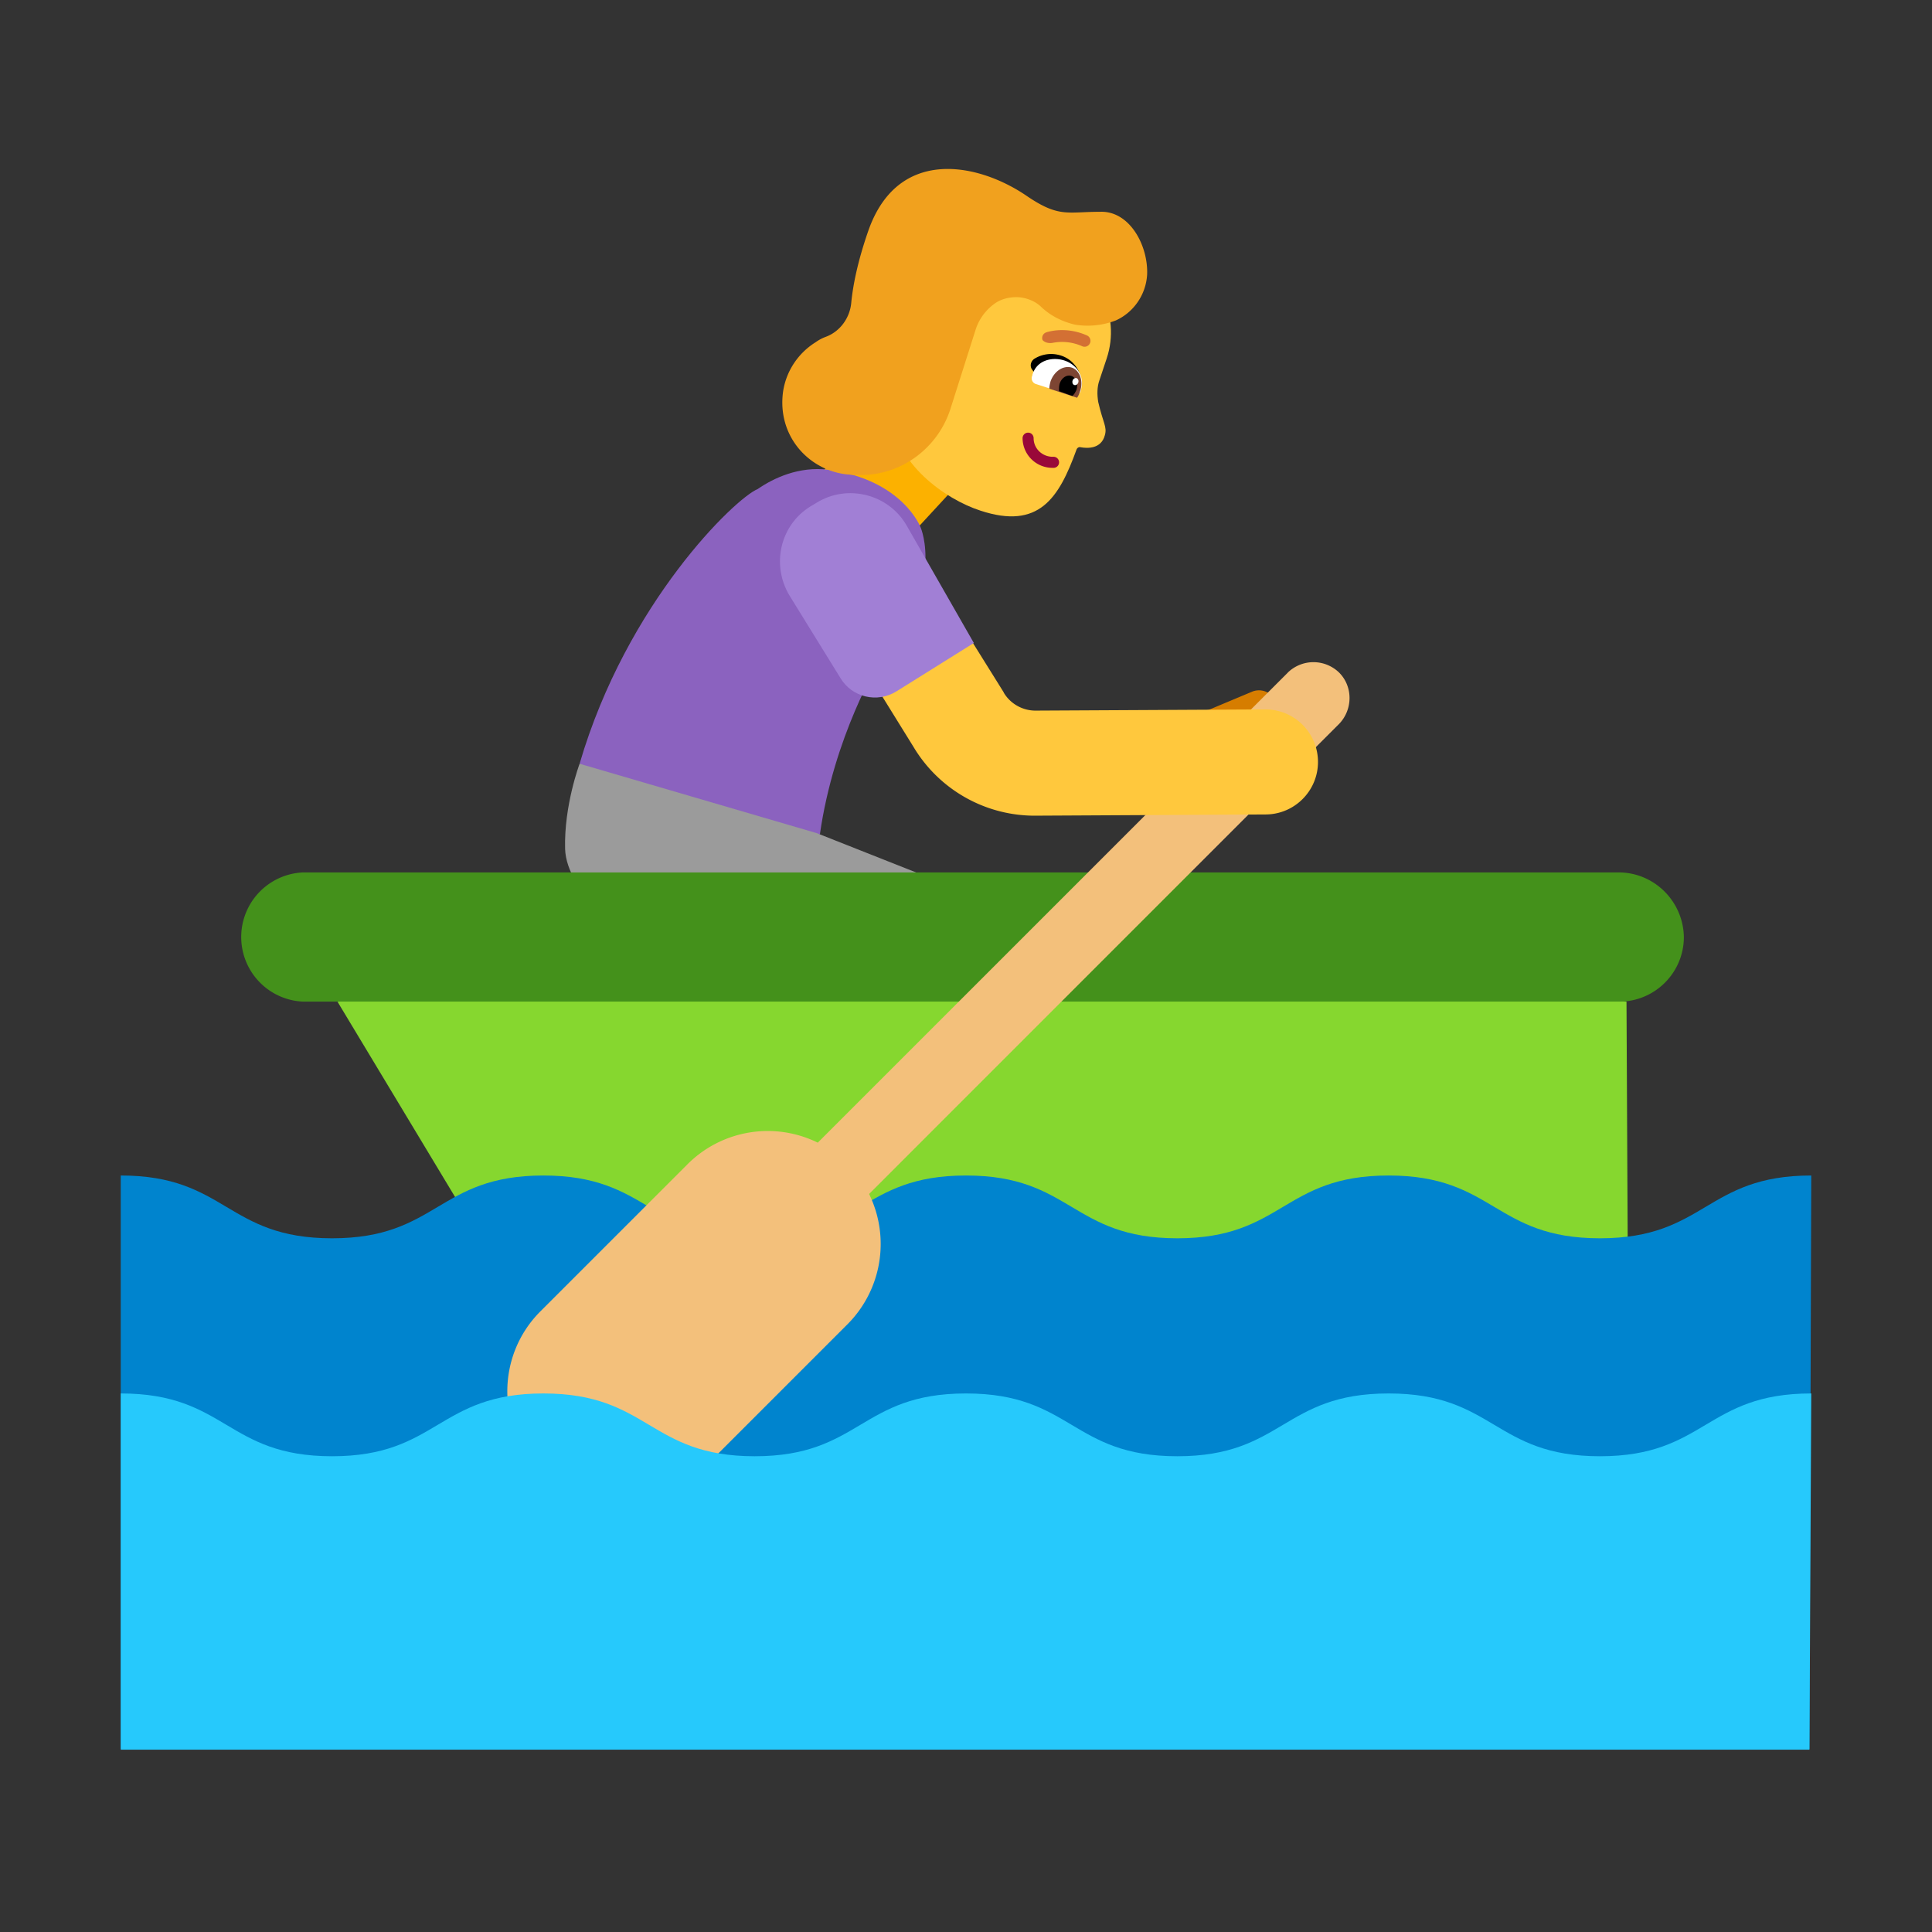 <svg width="32" height="32" fill="none" xmlns="http://www.w3.org/2000/svg"><rect width="100%" height="100%" fill="#333333" stroke="none"/><path d="m14.74 6.62-1.2 1.28 1.3 1.23 1.2-1.3-1.3-1.21Z" fill="#FCB100"/><path d="M12.55 8.1c.26-.18.68-.38 1.17-.32 1.24.17 1.53.96 1.53.96s.42.97-.68 2.22c-.01 0-.76 1.24-.99 2.86h-2.215L9.6 12.65c.78-2.67 2.58-4.4 2.95-4.55Z" fill="#8B62BF"/><path d="m15.4 14.54-1.16 2.36c-.25.53-.92.71-1.4.37l-2.43-1.71s-1.03-.78-1.05-1.5c-.02-.72.24-1.41.24-1.41l3.93 1.15" fill="#9B9B9B"/><path d="m16.61 3.928.85.28c.72.23 1.11 1.01.87 1.73l-.12.36c-.04.11-.04.24-.02.36.08.35.15.41.11.55-.06.23-.29.22-.4.2-.03-.01-.06.01-.07.04-.29.8-.62 1.33-1.59 1.01-.59-.19-1.42-.79-1.46-1.57l.06-1.01.05-1.08c.23-.71 1.01-1.11 1.72-.87Z" fill="#FFC83D"/><path d="M17.03 7.166c.05 0 .09.041.09.092 0 .168.138.308.32.308a.092.092 0 1 1 0 .183.495.495 0 0 1-.503-.491c0-.051.041-.092.092-.092Z" fill="#990839"/><path d="M17.267 5.63a.098.098 0 0 1 .06-.124l.001-.001.004-.001.012-.004a.917.917 0 0 1 .19-.031c.124-.007.293.007.476.09a.098.098 0 0 1-.081.178.813.813 0 0 0-.5-.057c-.093.012-.147-.028-.162-.05Z" fill="#D37034"/><path d="M17.9 6.238s-.07-.32-.42-.37a.523.523 0 0 0-.34.07c-.07.04-.09.13-.04.19l.18.24.62-.13Z" fill="#000"/><path d="M17.77 6.558c.05.02.11-.02.13-.08v-.01c.08-.24-.08-.44-.28-.5s-.45 0-.52.24v.01a.1.1 0 0 0 .05.14l.62.2Z" fill="#fff"/><path d="M17.84 6.588a.37.37 0 0 0 .05-.11c.06-.17-.01-.35-.14-.39-.14-.04-.29.06-.35.23-.01.04-.02.08-.02.12l.46.15Z" fill="#7D4533"/><path d="M17.76 6.558c.03-.02.05-.06.07-.1.03-.1 0-.2-.08-.23s-.17.03-.2.13c-.01.04-.01.08-.01.12l.22.08Z" fill="#000"/><path d="M17.86 6.336c.01-.032-.003-.064-.029-.073-.026-.008-.056.01-.066.042-.01.031.002.064.029.072.026.009.055-.01.066-.041Z" fill="#fff"/><path d="M19 4.548c.02-.48-.29-1.06-.78-1.04-.54 0-.68.1-1.21-.26-.8-.55-2.14-.83-2.63.58-.17.49-.25.88-.28 1.18-.02.25-.18.48-.42.57a.7.7 0 0 0-.17.09c-.29.18-.49.48-.54.82-.1.73.42 1.3 1.06 1.37.04 0 .07.01.11.01h.09c.71.01 1.32-.46 1.52-1.12l.41-1.29a.85.85 0 0 1 .33-.44c.12-.08.28-.11.43-.09.12.02.24.07.33.16.15.14.34.24.56.29a1.304 1.304 0 0 0 .67-.07c.29-.13.5-.42.52-.76Z" fill="#F1A11E"/><path d="m26.94 16.59-10.584-.677-10.766.678 4.84 8.04h16.55l-.04-8.04Z" fill="#86D72F"/><path d="M26.81 14.45H5.02a1.071 1.071 0 0 0 0 2.14h21.8c.59 0 1.07-.48 1.07-1.07-.01-.59-.49-1.07-1.08-1.07Z" fill="#44911B"/><path d="M21.13 11.62a.3.3 0 0 0-.4-.16l-.74.31.24.57.74-.31c.15-.07.23-.25.16-.41Z" fill="#D67D00"/><path d="M30 19.47c-1.75 0-1.75 1.04-3.5 1.04s-1.75-1.04-3.5-1.04-1.75 1.04-3.5 1.04-1.75-1.04-3.5-1.04-1.75 1.04-3.5 1.04-1.75-1.04-3.5-1.04-1.75 1.04-3.5 1.04-1.75-1.04-3.5-1.04v9.5h27.97l.03-9.5Z" fill="#0084CE"/><path d="M21.33 11.14a.61.61 0 0 1 .85 0c.23.23.23.61 0 .85l-7.785 7.786a1.883 1.883 0 0 1-.355 2.155l-2.44 2.44c-.73.73-1.92.73-2.65 0s-.73-1.92 0-2.65l2.44-2.44a1.878 1.878 0 0 1 2.155-.355l7.785-7.785Z" fill="#F3C07B"/><path d="M30 23.08c-1.75 0-1.75 1.04-3.5 1.04s-1.75-1.04-3.5-1.04-1.75 1.04-3.5 1.04-1.75-1.04-3.5-1.04-1.75 1.04-3.5 1.04-1.75-1.04-3.5-1.04-1.75 1.04-3.5 1.04-1.75-1.04-3.5-1.04v5.9h27.97l.03-5.9Z" fill="#26C9FC"/><path d="M21.83 12.62a.87.87 0 0 0-.87-.87l-3.81.02c-.21 0-.41-.11-.52-.29l-.01-.02-1.41-2.26-1.48.91 1.4 2.26a2.339 2.339 0 0 0 2.05 1.14l3.78-.02c.48 0 .87-.39.87-.87Z" fill="#FFC83D"/><path d="M13.42 8.39c-.5.31-.65.97-.34 1.48l.84 1.36c.19.32.61.42.93.22l1.28-.8-1.11-1.94c-.3-.53-.99-.7-1.5-.38l-.1.06Z" fill="#A17FD5"/></svg>